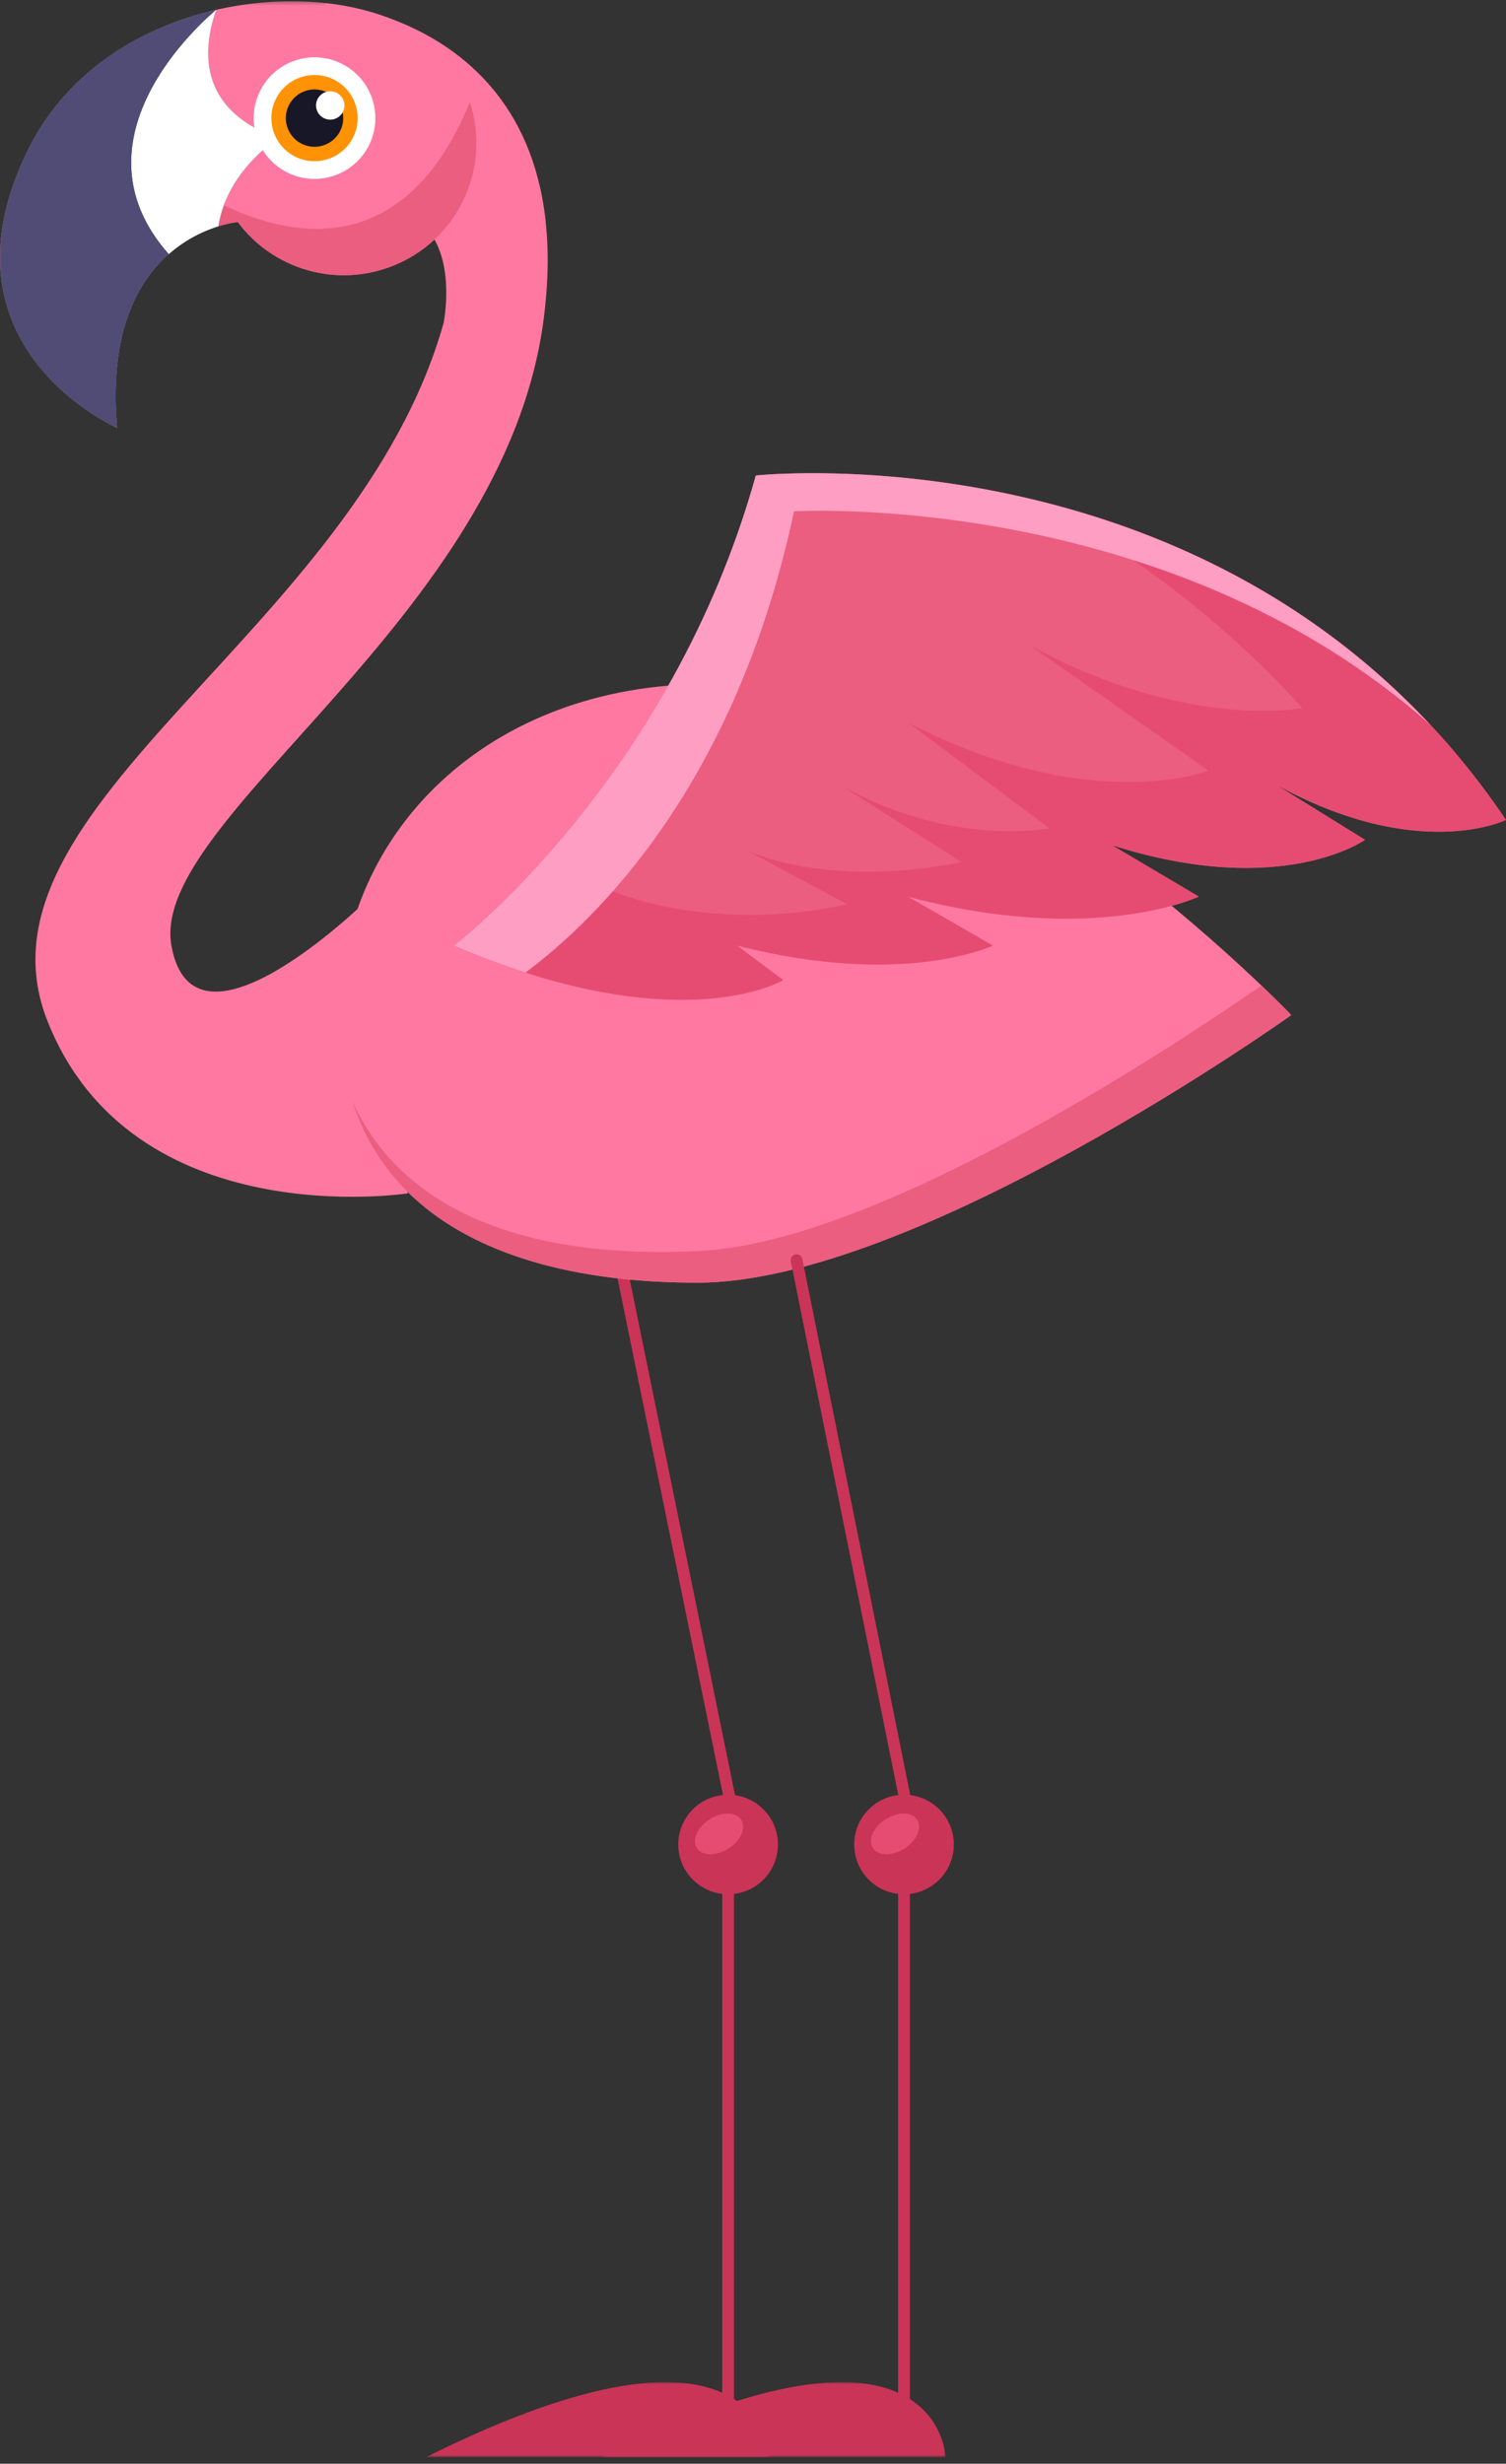 <svg xmlns="http://www.w3.org/2000/svg" xmlns:xlink="http://www.w3.org/1999/xlink" width="384" height="628" viewBox="0 0 384 628">
    <rect x="0" y="0" width="384" height="628" fill="#333333" stroke="none"/>
    <defs>
        <path id="a" d="M0 .327h121.483v108.712H0z"/>
        <path id="c" d="M0 .825h71.01V107.36H0z"/>
        <path id="e" d="M0 .825h55.14V107.36H0z"/>
        <path id="g" d="M.764.969h87.61V20.08H.764z"/>
        <path id="i" d="M.389.969h87.61V20.08H.388z"/>
    </defs>
    <g fill="none" fill-rule="evenodd">
        <path stroke="#CA3457" stroke-linecap="round" stroke-width="3" d="M158 321l29 142M185.654 474.005v144.61"/>
        <path fill="#FF78A1" d="M82.89.836s65.716 4.13 55.724 80.605C128.622 157.923 37.88 208.63 43.707 241.049c5.827 32.423 51.076-12.752 51.076-12.752l9.192 75.897s-70.26 10.842-91.906-44.023c-21.643-54.865 78.896-98.924 101.054-177.895 0 0 5.717-28.47-16.449-28.783L82.89.836z"/>
        <g>
            <mask id="b" fill="#fff">
                <use xlink:href="#a"/>
            </mask>
            <path fill="#FF78A1" d="M102.414 6.04C76.356-6.557 25.39.546 6.906 38.655c-24.193 49.885 22.947 70.384 22.947 70.384-4.33-49.525 30.79-52.432 30.79-52.432v-.004a33.603 33.603 0 0 0 12.318 10.169c16.796 8.122 37.005 1.111 45.136-15.66 8.134-16.774 1.113-36.95-15.683-45.072" mask="url(#b)"/>
        </g>
        <path fill="#EB5E80" d="M118.098 51.113c3.951-8.152 4.301-17.099 1.714-25.077-17.223 42.02-49.138 37.361-76.593 18.055-13.895-9.768-28.671-3.846-40.808 6.098-12.322 41.52 27.44 58.85 27.44 58.85-4.33-49.524 30.79-52.432 30.79-52.432l.004-.003a33.603 33.603 0 0 0 12.318 10.168c16.796 8.122 37 1.111 45.135-15.66"/>
        <g transform="translate(0 1.68)">
            <mask id="d" fill="#fff">
                <use xlink:href="#c"/>
            </mask>
            <path fill="#504C75" d="M29.851 107.36C26.55 69.593 46.175 58.947 55.688 56.013c2.245-14.44 15.322-22.467 15.322-22.467C50.233 26.256 51.667 10.702 55.143.825 35.634 5.285 16.704 16.77 6.904 36.975c-24.193 49.886 22.947 70.385 22.947 70.385" mask="url(#d)"/>
        </g>
        <path fill="#FFF" d="M55.142 2.504S15.845 34.036 43.024 64.777c-.074.063-.151.144-.229.213a34.842 34.842 0 0 1 12.893-7.297c2.244-14.442 15.321-22.465 15.321-22.465C50.233 27.934 51.67 12.385 55.142 2.504"/>
        <g transform="translate(0 1.68)">
            <mask id="f" fill="#fff">
                <use xlink:href="#e"/>
            </mask>
            <path fill="#504C75" d="M6.906 36.976C-17.287 86.86 29.853 107.36 29.853 107.36c-2.115-24.168 5.164-37.222 13.173-44.262C15.847 32.357 55.14.825 55.14.825 35.632 5.285 16.706 16.77 6.906 36.975" mask="url(#f)"/>
        </g>
        <path fill="#FFF" d="M94.163 36.859c-3.738 7.702-13.015 10.923-20.729 7.19-7.71-3.73-10.935-12.994-7.202-20.693 3.738-7.703 13.018-10.923 20.729-7.191 7.71 3.728 10.935 12.991 7.202 20.694"/>
        <path fill="#FF9205" d="M90.099 34.893c-2.647 5.461-9.226 7.743-14.695 5.1-5.47-2.646-7.755-9.211-5.109-14.676 2.65-5.458 9.23-7.74 14.699-5.094 5.466 2.64 7.751 9.212 5.105 14.67"/>
        <path fill="#181727" d="M86.784 33.29c-1.762 3.632-6.14 5.149-9.775 3.393-3.637-1.759-5.16-6.127-3.398-9.76a7.317 7.317 0 0 1 9.775-3.39c3.637 1.756 5.16 6.128 3.398 9.757"/>
        <path fill="#FFF" d="M87.46 28.456a3.618 3.618 0 0 1-4.831 1.675 3.607 3.607 0 0 1-1.681-4.822 3.62 3.62 0 0 1 4.832-1.681 3.615 3.615 0 0 1 1.68 4.828"/>
        <path fill="#FF78A1" d="M329.262 258.733s-95.593 68.22-151.42 68.22c-54.67 0-91.196-21.625-91.196-68.22 0-46.6 37.96-84.373 93.79-84.373 68.138 0 148.826 84.373 148.826 84.373"/>
        <path fill="#EB5E80" d="M321.66 251.229c-28.137 19.387-98.947 65.224-142.844 67.61-43.484 2.37-76.15-9.654-88.954-38.135 10.01 31.45 42.784 46.25 87.978 46.25 55.831 0 151.424-68.221 151.424-68.221s-2.743-2.86-7.604-7.504"/>
        <path fill="#CA3457" d="M198.36 470.16c0 7.007-5.687 12.685-12.705 12.685s-12.708-5.678-12.708-12.686c0-7.003 5.69-12.685 12.708-12.685s12.705 5.682 12.705 12.685"/>
        <path fill="#E64C72" d="M189.017 463.884c1.313 2.069-.158 5.351-3.287 7.328-3.126 1.976-6.723 1.899-8.039-.173-1.312-2.069.159-5.351 3.284-7.328 3.13-1.976 6.73-1.899 8.042.173"/>
        <g transform="translate(107.886 606.238)">
            <mask id="h" fill="#fff">
                <use xlink:href="#g"/>
            </mask>
            <path fill="#CA3457" d="M88.374 20.083s-1.408-43.007-87.61 0h87.61z" mask="url(#h)"/>
        </g>
        <path stroke="#CA3457" stroke-linecap="round" stroke-width="3" d="M203.112 321.214l28.55 141.774M230.507 474.005v144.61"/>
        <path fill="#CA3457" d="M243.213 470.16c0 7.007-5.688 12.685-12.705 12.685-7.018 0-12.705-5.678-12.705-12.686 0-7.003 5.687-12.685 12.705-12.685 7.017 0 12.705 5.682 12.705 12.685"/>
        <path fill="#E64C72" d="M233.87 463.884c1.312 2.069-.158 5.351-3.284 7.328-3.129 1.976-6.726 1.899-8.038-.173-1.316-2.069.155-5.351 3.284-7.328 3.125-1.976 6.726-1.899 8.038.173"/>
        <g transform="translate(153.114 606.238)">
            <mask id="j" fill="#fff">
                <use xlink:href="#i"/>
            </mask>
            <path fill="#CA3457" d="M87.998 20.083s-1.408-43.007-87.61 0h87.61z" mask="url(#j)"/>
        </g>
        <path fill="#EB5E80" d="M115.719 241.026s55.278-42.003 77.002-119.821c0 0 123.08-13.408 191.266 87.799 0 0-22.575 11.04-58.971-9.2l23.036 14.26s-21.193 15.181-64.5 1.38l22.114 13.098s-26.722 12.642-74.175 0l21.653 12.484s-22.619 10.864-65.215 0l11.773 8.81s-26.527 15.854-83.983-8.81"/>
        <path fill="#E64C72" d="M274.655 130.327l-1.545 2.926s29.18 14.412 58.972 47.229c0 0-29.486 5.825-69.413-15.947l45.456 31.893s-29.792 11.85-76.479-12.17l35.936 26.891s-24.573 4.91-52.828-10.732l30.408 19.322s-30.102 7.051-54.365-2.76l25.185 13.491s-30.135 7.91-59.757-3.253c-6.14-2.311-12.656-4.501-19.147-6.51-12.262 13.407-21.359 20.318-21.359 20.318 57.457 24.665 83.983 8.81 83.983 8.81l-11.772-8.81c42.596 10.864 65.215 0 65.215 0l-21.654-12.483c47.454 12.641 74.175 0 74.175 0l-22.114-13.098c43.307 13.8 64.5-1.38 64.5-1.38l-23.036-14.261c36.397 20.241 58.972 9.2 58.972 9.2-30.732-45.616-72.594-67.903-109.333-78.676"/>
        <path fill="#FF9EC3" d="M192.721 121.206c-21.723 77.819-77.002 119.821-77.002 119.821 6.494 2.786 12.572 5.035 18.281 6.867 17.95-13.355 53.594-47.7 68.466-117.557 0 0 94.487-5.653 162.131 54.327-69.734-74.55-171.876-63.458-171.876-63.458"/>
    </g>
</svg>
